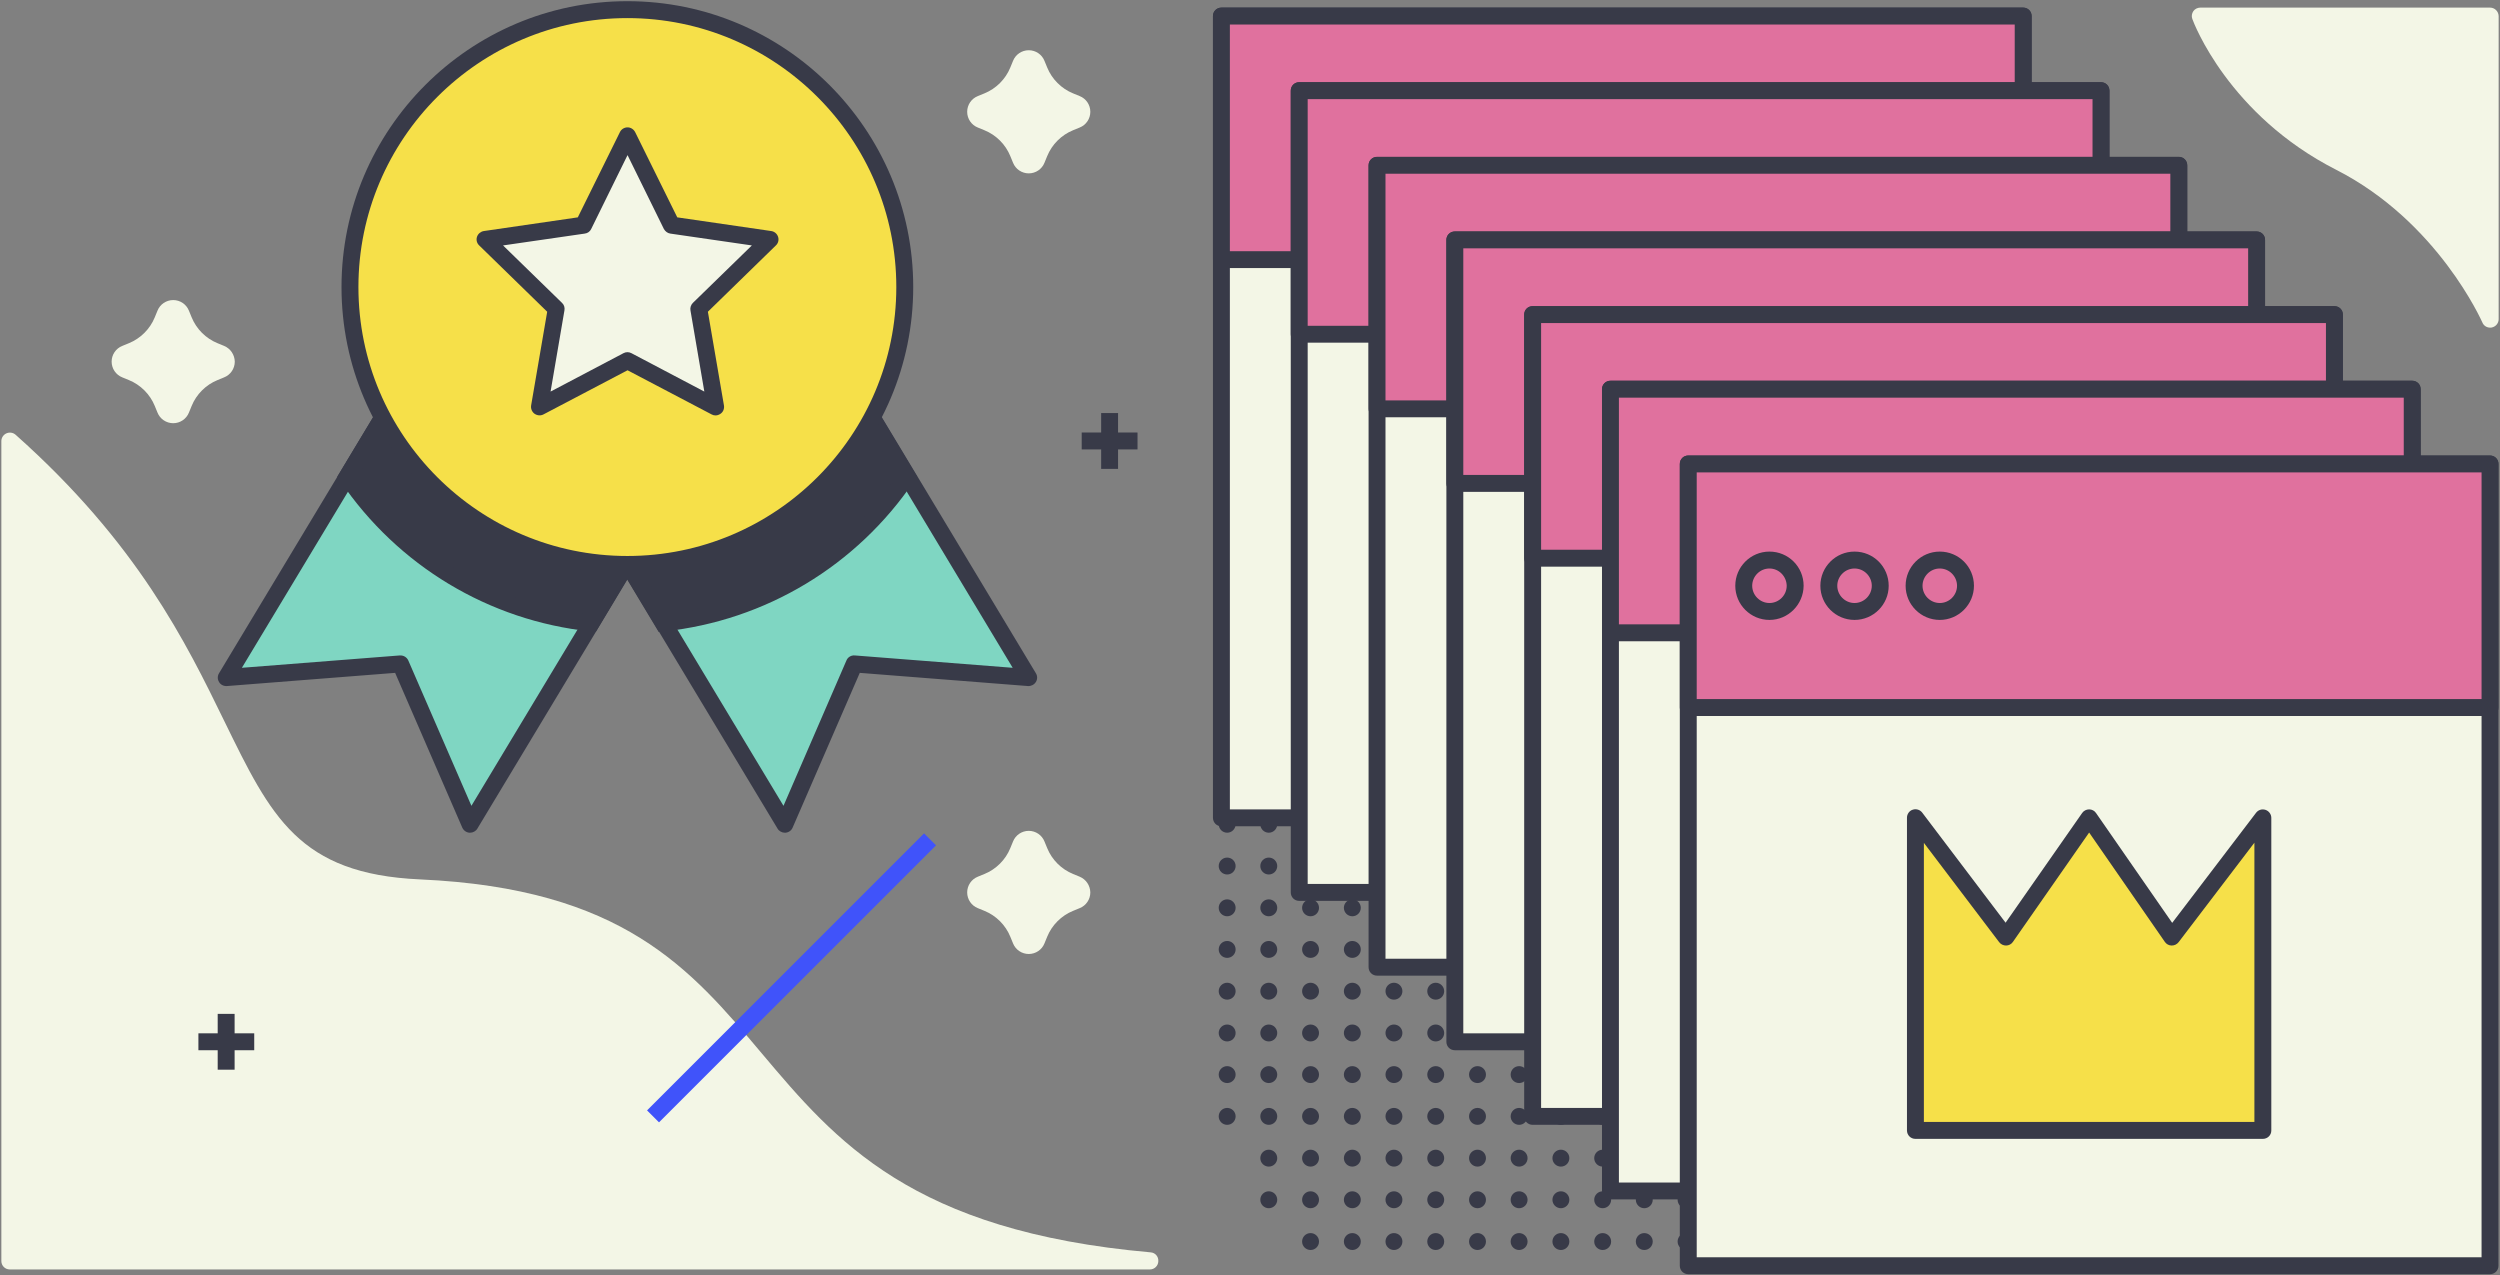 <?xml version="1.0" encoding="UTF-8"?>
<svg width="1478px" height="754px" viewBox="0 0 1478 754" version="1.1" xmlns="http://www.w3.org/2000/svg" xmlns:xlink="http://www.w3.org/1999/xlink">
    <rect x="0" y="0" width="1478" height="754" fill="#808080" stroke="none"/>
    <!-- Generator: Sketch 59.1 (86144) - https://sketch.com -->
    <title>upgrade-5</title>
    <desc>Created with Sketch.</desc>
    <g id="Page-1" stroke="none" stroke-width="1" fill="none" fill-rule="evenodd">
        <g id="upgrade-5" transform="translate(-221, -163)">
            <g id="Group" transform="translate(221, 163)">
                <path d="M1472.1,4.5 L1300.8,4.5 C1299.2,4.5 1297.6,5.3 1296.7,6.6 C1295.8,7.9 1295.5,9.7 1296.1,11.2 C1296.9,13.5 1317.5,68 1381.2,100.4 C1441.4,131.1 1467.3,190.1 1467.6,190.7 C1468.4,192.6 1470.2,193.7 1472.2,193.7 C1472.5,193.7 1472.9,193.7 1473.2,193.6 C1475.5,193.1 1477.2,191.1 1477.2,188.7 L1477.2,9.5 C1477.1,6.7 1474.9,4.5 1472.1,4.5 Z" id="Path" fill="#F3F6E6" fill-rule="nonzero"></path>
                <g transform="translate(720, 482)" fill="#383A48" fill-rule="nonzero" id="Oval">
                    <circle cx="350.8" cy="5.3" r="5"></circle>
                    <circle cx="350.8" cy="30" r="5"></circle>
                    <circle cx="350.8" cy="54.7" r="5"></circle>
                    <circle cx="350.8" cy="79.3" r="5"></circle>
                    <circle cx="350.8" cy="104" r="5"></circle>
                    <circle cx="350.8" cy="128.7" r="5"></circle>
                    <circle cx="350.8" cy="153.3" r="5"></circle>
                    <circle cx="350.8" cy="178" r="5"></circle>
                    <circle cx="350.8" cy="202.7" r="5"></circle>
                    <circle cx="350.8" cy="227.3" r="5"></circle>
                    <circle cx="350.8" cy="252" r="5"></circle>
                    <circle cx="326.1" cy="5.3" r="5"></circle>
                    <circle cx="326.1" cy="30" r="5"></circle>
                    <circle cx="326.1" cy="54.7" r="5"></circle>
                    <circle cx="326.1" cy="79.3" r="5"></circle>
                    <circle cx="326.1" cy="104" r="5"></circle>
                    <circle cx="326.1" cy="128.7" r="5"></circle>
                    <circle cx="326.1" cy="153.3" r="5"></circle>
                    <circle cx="326.1" cy="178" r="5"></circle>
                    <circle cx="326.1" cy="202.7" r="5"></circle>
                    <circle cx="326.1" cy="227.3" r="5"></circle>
                    <circle cx="326.1" cy="252" r="5"></circle>
                    <circle cx="301.5" cy="5.3" r="5"></circle>
                    <circle cx="301.5" cy="30" r="5"></circle>
                    <circle cx="301.5" cy="54.7" r="5"></circle>
                    <circle cx="301.5" cy="79.3" r="5"></circle>
                    <circle cx="301.5" cy="104" r="5"></circle>
                    <circle cx="301.5" cy="128.7" r="5"></circle>
                    <circle cx="301.5" cy="153.3" r="5"></circle>
                    <circle cx="301.5" cy="178" r="5"></circle>
                    <circle cx="301.5" cy="202.7" r="5"></circle>
                    <circle cx="301.5" cy="227.3" r="5"></circle>
                    <circle cx="301.5" cy="252" r="5"></circle>
                    <circle cx="276.8" cy="5.3" r="5"></circle>
                    <circle cx="276.8" cy="30" r="5"></circle>
                    <circle cx="276.8" cy="54.7" r="5"></circle>
                    <circle cx="276.8" cy="79.3" r="5"></circle>
                    <circle cx="276.8" cy="104" r="5"></circle>
                    <circle cx="276.8" cy="128.7" r="5"></circle>
                    <circle cx="276.8" cy="153.3" r="5"></circle>
                    <circle cx="276.8" cy="178" r="5"></circle>
                    <circle cx="276.8" cy="202.7" r="5"></circle>
                    <circle cx="276.8" cy="227.3" r="5"></circle>
                    <circle cx="276.8" cy="252" r="5"></circle>
                    <circle cx="252.1" cy="5.3" r="5"></circle>
                    <circle cx="252.1" cy="30" r="5"></circle>
                    <circle cx="252.1" cy="54.7" r="5"></circle>
                    <circle cx="252.1" cy="79.3" r="5"></circle>
                    <circle cx="252.1" cy="104" r="5"></circle>
                    <circle cx="252.1" cy="128.7" r="5"></circle>
                    <circle cx="252.1" cy="153.3" r="5"></circle>
                    <circle cx="252.1" cy="178" r="5"></circle>
                    <circle cx="252.1" cy="202.7" r="5"></circle>
                    <circle cx="252.1" cy="227.3" r="5"></circle>
                    <circle cx="252.1" cy="252" r="5"></circle>
                    <circle cx="227.5" cy="5.3" r="5"></circle>
                    <circle cx="227.5" cy="30" r="5"></circle>
                    <circle cx="227.5" cy="54.7" r="5"></circle>
                    <circle cx="227.5" cy="79.3" r="5"></circle>
                    <circle cx="227.5" cy="104" r="5"></circle>
                    <circle cx="227.5" cy="128.7" r="5"></circle>
                    <circle cx="227.5" cy="153.3" r="5"></circle>
                    <circle cx="227.5" cy="178" r="5"></circle>
                    <circle cx="227.5" cy="202.7" r="5"></circle>
                    <circle cx="227.5" cy="227.3" r="5"></circle>
                    <circle cx="227.5" cy="252" r="5"></circle>
                    <circle cx="202.8" cy="5.3" r="5"></circle>
                    <circle cx="202.8" cy="30" r="5"></circle>
                    <circle cx="202.8" cy="54.7" r="5"></circle>
                    <circle cx="202.8" cy="79.3" r="5"></circle>
                    <circle cx="202.8" cy="104" r="5"></circle>
                    <circle cx="202.8" cy="128.7" r="5"></circle>
                    <circle cx="202.8" cy="153.3" r="5"></circle>
                    <circle cx="202.8" cy="178" r="5"></circle>
                    <circle cx="202.8" cy="202.7" r="5"></circle>
                    <circle cx="202.8" cy="227.3" r="5"></circle>
                    <circle cx="202.8" cy="252" r="5"></circle>
                    <circle cx="178.1" cy="5.3" r="5"></circle>
                    <circle cx="178.1" cy="30" r="5"></circle>
                    <circle cx="178.1" cy="54.7" r="5"></circle>
                    <circle cx="178.1" cy="79.3" r="5"></circle>
                    <circle cx="178.1" cy="104" r="5"></circle>
                    <circle cx="178.1" cy="128.7" r="5"></circle>
                    <circle cx="178.1" cy="153.3" r="5"></circle>
                    <circle cx="178.1" cy="178" r="5"></circle>
                    <circle cx="178.1" cy="202.7" r="5"></circle>
                    <circle cx="178.1" cy="227.3" r="5"></circle>
                    <circle cx="178.1" cy="252" r="5"></circle>
                    <circle cx="153.5" cy="5.3" r="5"></circle>
                    <circle cx="153.5" cy="30" r="5"></circle>
                    <circle cx="153.5" cy="54.7" r="5"></circle>
                    <circle cx="153.5" cy="79.3" r="5"></circle>
                    <circle cx="153.5" cy="104" r="5"></circle>
                    <circle cx="153.5" cy="128.7" r="5"></circle>
                    <circle cx="153.5" cy="153.3" r="5"></circle>
                    <circle cx="153.5" cy="178" r="5"></circle>
                    <circle cx="153.5" cy="202.7" r="5"></circle>
                    <circle cx="153.5" cy="227.3" r="5"></circle>
                    <circle cx="153.5" cy="252" r="5"></circle>
                    <circle cx="128.8" cy="5.3" r="5"></circle>
                    <circle cx="128.8" cy="30" r="5"></circle>
                    <circle cx="128.8" cy="54.7" r="5"></circle>
                    <circle cx="128.8" cy="79.3" r="5"></circle>
                    <circle cx="128.8" cy="104" r="5"></circle>
                    <circle cx="128.8" cy="128.7" r="5"></circle>
                    <circle cx="128.8" cy="153.3" r="5"></circle>
                    <circle cx="128.8" cy="178" r="5"></circle>
                    <circle cx="128.8" cy="202.7" r="5"></circle>
                    <circle cx="128.8" cy="227.3" r="5"></circle>
                    <circle cx="128.8" cy="252" r="5"></circle>
                    <circle cx="104.1" cy="5.3" r="5"></circle>
                    <circle cx="104.1" cy="30" r="5"></circle>
                    <circle cx="104.1" cy="54.7" r="5"></circle>
                    <circle cx="104.1" cy="79.3" r="5"></circle>
                    <circle cx="104.1" cy="104" r="5"></circle>
                    <circle cx="104.1" cy="128.7" r="5"></circle>
                    <circle cx="104.1" cy="153.3" r="5"></circle>
                    <circle cx="104.1" cy="178" r="5"></circle>
                    <circle cx="104.1" cy="202.7" r="5"></circle>
                    <circle cx="104.1" cy="227.3" r="5"></circle>
                    <circle cx="104.1" cy="252" r="5"></circle>
                    <circle cx="79.5" cy="5.3" r="5"></circle>
                    <circle cx="79.5" cy="30" r="5"></circle>
                    <circle cx="79.5" cy="54.7" r="5"></circle>
                    <circle cx="79.5" cy="79.3" r="5"></circle>
                    <circle cx="79.5" cy="104" r="5"></circle>
                    <circle cx="79.5" cy="128.7" r="5"></circle>
                    <circle cx="79.5" cy="153.3" r="5"></circle>
                    <circle cx="79.5" cy="178" r="5"></circle>
                    <circle cx="79.5" cy="202.7" r="5"></circle>
                    <circle cx="79.5" cy="227.3" r="5"></circle>
                    <circle cx="79.5" cy="252" r="5"></circle>
                    <circle cx="54.8" cy="5.3" r="5"></circle>
                    <circle cx="54.8" cy="30" r="5"></circle>
                    <circle cx="54.8" cy="54.7" r="5"></circle>
                    <circle cx="54.8" cy="79.3" r="5"></circle>
                    <circle cx="54.8" cy="104" r="5"></circle>
                    <circle cx="54.8" cy="128.7" r="5"></circle>
                    <circle cx="54.8" cy="153.3" r="5"></circle>
                    <circle cx="54.8" cy="178" r="5"></circle>
                    <circle cx="54.8" cy="202.7" r="5"></circle>
                    <circle cx="54.8" cy="227.3" r="5"></circle>
                    <circle cx="54.8" cy="252" r="5"></circle>
                    <circle cx="30.1" cy="5.3" r="5"></circle>
                    <circle cx="30.1" cy="30" r="5"></circle>
                    <circle cx="30.1" cy="54.7" r="5"></circle>
                    <circle cx="30.1" cy="79.3" r="5"></circle>
                    <circle cx="30.1" cy="104" r="5"></circle>
                    <circle cx="30.1" cy="128.7" r="5"></circle>
                    <circle cx="30.1" cy="153.3" r="5"></circle>
                    <circle cx="30.1" cy="178" r="5"></circle>
                    <circle cx="30.1" cy="202.7" r="5"></circle>
                    <circle cx="30.1" cy="227.3" r="5"></circle>
                    <circle cx="5.5" cy="5.3" r="5"></circle>
                    <circle cx="5.5" cy="30" r="5"></circle>
                    <circle cx="5.5" cy="54.7" r="5"></circle>
                    <circle cx="5.5" cy="79.3" r="5"></circle>
                    <circle cx="5.5" cy="104" r="5"></circle>
                    <circle cx="5.5" cy="128.7" r="5"></circle>
                    <circle cx="5.5" cy="153.3" r="5"></circle>
                    <circle cx="5.5" cy="178" r="5"></circle>
                </g>
                <path d="M680.3,740.4 C538.9,727.9 493.9,674.4 450.4,622.8 C408.2,572.7 368.4,525.3 248.3,519.9 C176.7,516.7 160.2,482.8 132.8,426.7 C109.9,379.7 81.3,321.2 9.2,257 C7.7,255.7 5.6,255.4 3.8,256.2 C2,257 0.8,258.8 0.8,260.8 L0.8,745.5 C0.8,748.3 3,750.5 5.8,750.5 L679.8,750.5 C682.5,750.5 684.7,748.4 684.8,745.7 C685,742.9 683,740.6 680.3,740.4 Z" id="Path" fill="#F3F6E6" fill-rule="nonzero"></path>
                <g transform="translate(117, 599)">
                    <rect id="Rectangle" fill="#383A48" fill-rule="nonzero" x="11.7" y="0.4" width="10" height="33"></rect>
                    <g transform="translate(0, 11)">
                        <line x1="0.3" y1="5.9" x2="33.2" y2="5.9" id="Path"></line>
                        <rect id="Rectangle" fill="#383A48" fill-rule="nonzero" x="0.3" y="0.9" width="33" height="10"></rect>
                    </g>
                </g>
                <g transform="translate(639, 244)">
                    <rect id="Rectangle" fill="#383A48" fill-rule="nonzero" x="12" y="0.2" width="10" height="33"></rect>
                    <g transform="translate(0, 11)">
                        <line x1="0.5" y1="5.7" x2="33.5" y2="5.7" id="Path"></line>
                        <rect id="Rectangle" fill="#383A48" fill-rule="nonzero" x="0.5" y="0.7" width="33" height="10"></rect>
                    </g>
                </g>
                <g transform="translate(128, 0)" fill-rule="nonzero">
                    <g transform="translate(0, 190)">
                        <polygon id="Path" fill="#7FD6C2" points="273.1 92.5 242.9 142.8 221.5 178.3 149.9 297.3 108.8 202.5 5.7 210.6 77.4 91.5 129 5.8 242.9 74.3"></polygon>
                        <path d="M149.9,302.3 C149.8,302.3 149.7,302.3 149.6,302.3 C147.7,302.2 146.1,301 145.3,299.3 L105.6,207.8 L6.1,215.6 C4.2,215.7 2.4,214.8 1.5,213.2 C0.5,211.6 0.5,209.6 1.5,208 L124.8,3.2 C125.5,2.1 126.6,1.2 127.9,0.9 C129.2,0.6 130.5,0.8 131.7,1.5 L275.8,88.3 C278.2,89.7 278.9,92.8 277.5,95.2 L154.2,299.9 C153.3,301.4 151.6,302.3 149.9,302.3 Z M108.8,197.5 C110.8,197.5 112.6,198.7 113.4,200.5 L150.7,286.4 L266.4,94.2 L130.8,12.6 L15,204.8 L108.3,197.5 C108.5,197.5 108.6,197.5 108.8,197.5 Z" id="Shape" fill="#383A48"></path>
                    </g>
                    <g transform="translate(207, 190)">
                        <polygon id="Path" fill="#7FD6C2" points="273.1 210.6 170.1 202.5 129 297.3 57.3 178.3 35.9 142.8 5.7 92.5 35.9 74.3 149.8 5.8 201.4 91.5"></polygon>
                        <path d="M129,302.3 C127.3,302.3 125.6,301.4 124.7,299.9 L1.4,95.1 C-8.65973959e-15,92.7 0.7,89.7 3.1,88.2 L147.2,1.4 C148.3,0.7 149.7,0.5 151,0.8 C152.3,1.1 153.4,1.9 154.1,3.1 L277.4,208 C278.4,209.6 278.4,211.6 277.4,213.2 C276.4,214.8 274.6,215.7 272.8,215.6 L173.3,207.8 L133.6,299.3 C132.9,301 131.2,302.2 129.3,302.3 C129.2,302.3 129.1,302.3 129,302.3 Z M12.5,94.2 L128.2,286.4 L165.4,200.5 C166.2,198.5 168.2,197.3 170.4,197.5 L263.7,204.8 L148.1,12.6 L12.5,94.2 Z" id="Shape" fill="#383A48"></path>
                    </g>
                    <g transform="translate(71, 189)" fill="#383A48">
                        <path d="M337.4,92.5 C305.3,140 253.2,172.9 193.3,179.3 L171.9,143.8 L150.5,179.3 C90.5,172.9 38.5,140 6.4,92.5 L58,6.8 L171.9,75.4 L285.8,6.8 L337.4,92.5 Z" id="Path"></path>
                        <path d="M153.2,184.6 L150,184.3 C90,177.9 36.2,145.5 2.2,95.4 L0.4,92.8 L56.2,0 L171.8,69.6 L287.4,0 L343.2,92.8 L341.4,95.4 C307.5,145.5 253.6,177.9 193.6,184.3 L190.4,184.6 L171.7,153.5 L153.2,184.6 Z M171.9,134.1 L195.9,174 C250.6,167.3 299.7,137.7 331.5,92.4 L284.1,13.7 L171.9,81.2 L59.7,13.7 L12.3,92.4 C44.1,137.7 93.2,167.3 147.9,174 L171.9,134.1 Z" id="Shape"></path>
                    </g>
                    <g transform="translate(73, 0)">
                        <circle id="Oval" fill="#F6E049" cx="169.9" cy="169.7" r="164"></circle>
                        <path d="M169.9,338.7 C76.7,338.7 0.9,262.9 0.9,169.7 C0.9,76.5 76.7,0.7 169.9,0.7 C263.1,0.7 338.9,76.5 338.9,169.7 C338.9,262.9 263.1,338.7 169.9,338.7 Z M169.9,10.7 C82.2,10.7 10.9,82 10.9,169.7 C10.9,257.4 82.2,328.7 169.9,328.7 C257.6,328.7 328.9,257.4 328.9,169.7 C328.9,82 257.6,10.7 169.9,10.7 Z" id="Shape" fill="#383A48"></path>
                    </g>
                    <g transform="translate(153, 75)">
                        <polygon id="Path" fill="#F3F6E6" points="89.9 5.4 115.9 58.2 174.2 66.6 132 107.7 142 165.6 89.9 138.3 37.9 165.6 47.8 107.7 5.7 66.6 63.9 58.2"></polygon>
                        <path d="M142,170.6 C141.2,170.6 140.4,170.4 139.7,170 L90,143.9 L40.3,170 C38.6,170.9 36.6,170.7 35,169.6 C33.5,168.5 32.7,166.6 33,164.7 L42.5,109.3 L2.3,70.1 C0.9,68.8 0.4,66.8 1,65 C1.6,63.2 3.2,61.9 5,61.6 L60.6,53.5 L85.5,3.1 C86.3,1.4 88.1,0.3 90,0.3 C91.9,0.3 93.6,1.4 94.5,3.1 L119.4,53.5 L175,61.6 C176.9,61.9 178.4,63.2 179,65 C179.6,66.8 179.1,68.8 177.7,70.1 L137.5,109.3 L147,164.7 C147.3,166.6 146.6,168.5 145,169.6 C144,170.3 143,170.6 142,170.6 Z M16.4,70.1 L51.3,104.1 C52.5,105.2 53,106.9 52.7,108.5 L44.5,156.5 L87.6,133.8 C89.1,133 90.8,133 92.3,133.8 L135.4,156.5 L127.2,108.5 C126.9,106.9 127.5,105.2 128.6,104.1 L163.5,70.1 L115.3,63.1 C113.7,62.9 112.3,61.8 111.5,60.4 L90,16.7 L68.5,60.4 C67.8,61.9 66.4,62.9 64.7,63.1 L16.4,70.1 Z" id="Shape" fill="#383A48"></path>
                    </g>
                </g>
                <g transform="translate(717, 4)" fill-rule="nonzero">
                    <g>
                        <rect id="Rectangle" fill="#F3F6E6" x="5.1" y="5.5" width="474" height="474"></rect>
                        <path d="M479.1,484.5 L5.1,484.5 C2.3,484.5 0.1,482.3 0.1,479.5 L0.1,5.5 C0.1,2.7 2.3,0.5 5.1,0.5 L479.1,0.5 C481.9,0.5 484.1,2.7 484.1,5.5 L484.1,479.5 C484.1,482.3 481.9,484.5 479.1,484.5 Z M10.1,474.5 L474.1,474.5 L474.1,10.5 L10.1,10.5 L10.1,474.5 L10.1,474.5 Z" id="Shape" fill="#383A48"></path>
                    </g>
                    <g>
                        <rect id="Rectangle" fill="#E0719E" x="5.1" y="5.5" width="474" height="144"></rect>
                        <path d="M479.1,154.5 L5.1,154.5 C2.3,154.5 0.1,152.3 0.1,149.5 L0.1,5.5 C0.1,2.7 2.3,0.5 5.1,0.5 L479.1,0.5 C481.9,0.5 484.1,2.7 484.1,5.5 L484.1,149.5 C484.1,152.2 481.9,154.5 479.1,154.5 Z M10.1,144.5 L474.1,144.5 L474.1,10.5 L10.1,10.5 L10.1,144.5 L10.1,144.5 Z" id="Shape" fill="#383A48"></path>
                    </g>
                </g>
                <g transform="translate(763, 48)" fill-rule="nonzero">
                    <g>
                        <rect id="Rectangle" fill="#F3F6E6" x="5.1" y="5.6" width="474" height="474"></rect>
                        <path d="M479.1,484.6 L5.1,484.6 C2.3,484.6 0.1,482.4 0.1,479.6 L0.1,5.6 C0.1,2.8 2.3,0.6 5.1,0.6 L479.1,0.6 C481.9,0.6 484.1,2.8 484.1,5.6 L484.1,479.6 C484.1,482.4 481.9,484.6 479.1,484.6 Z M10.1,474.6 L474.1,474.6 L474.1,10.6 L10.1,10.6 L10.1,474.6 L10.1,474.6 Z" id="Shape" fill="#383A48"></path>
                    </g>
                    <g>
                        <rect id="Rectangle" fill="#E0719E" x="5.1" y="5.6" width="474" height="144"></rect>
                        <path d="M479.1,154.6 L5.1,154.6 C2.3,154.6 0.1,152.4 0.1,149.6 L0.1,5.6 C0.1,2.8 2.3,0.6 5.1,0.6 L479.1,0.6 C481.9,0.6 484.1,2.8 484.1,5.6 L484.1,149.6 C484.1,152.4 481.9,154.6 479.1,154.6 Z M10.1,144.6 L474.1,144.6 L474.1,10.6 L10.1,10.6 L10.1,144.6 L10.1,144.6 Z" id="Shape" fill="#383A48"></path>
                    </g>
                </g>
                <g transform="translate(809, 92)" fill-rule="nonzero">
                    <g>
                        <rect id="Rectangle" fill="#F3F6E6" x="5.1" y="5.7" width="474" height="474"></rect>
                        <path d="M479.1,484.8 L5.1,484.8 C2.3,484.8 0.1,482.6 0.1,479.8 L0.1,5.8 C0.1,3 2.3,0.8 5.1,0.8 L479.1,0.8 C481.9,0.8 484.1,3 484.1,5.8 L484.1,479.8 C484.1,482.5 481.9,484.8 479.1,484.8 Z M10.1,474.8 L474.1,474.8 L474.1,10.8 L10.1,10.8 L10.1,474.8 Z" id="Shape" fill="#383A48"></path>
                    </g>
                    <g>
                        <rect id="Rectangle" fill="#E0719E" x="5.1" y="5.7" width="474" height="144"></rect>
                        <path d="M479.1,154.7 L5.1,154.7 C2.3,154.7 0.1,152.5 0.1,149.7 L0.1,5.7 C0.1,2.9 2.3,0.7 5.1,0.7 L479.1,0.7 C481.9,0.7 484.1,2.9 484.1,5.7 L484.1,149.7 C484.1,152.5 481.9,154.7 479.1,154.7 Z M10.1,144.7 L474.1,144.7 L474.1,10.7 L10.1,10.7 L10.1,144.7 Z" id="Shape" fill="#383A48"></path>
                    </g>
                </g>
                <g transform="translate(855, 136)" fill-rule="nonzero">
                    <g>
                        <rect id="Rectangle" fill="#F3F6E6" x="5.1" y="5.8" width="474" height="474"></rect>
                        <path d="M479.1,484.9 L5.1,484.9 C2.3,484.9 0.1,482.7 0.1,479.9 L0.1,5.9 C0.1,3.1 2.3,0.9 5.1,0.9 L479.1,0.9 C481.9,0.9 484.1,3.1 484.1,5.9 L484.1,479.9 C484.1,482.6 481.9,484.9 479.1,484.9 Z M10.1,474.9 L474.1,474.9 L474.1,10.9 L10.1,10.9 L10.1,474.9 Z" id="Shape" fill="#383A48"></path>
                    </g>
                    <g>
                        <rect id="Rectangle" fill="#E0719E" x="5.1" y="5.8" width="474" height="144"></rect>
                        <path d="M479.1,154.8 L5.1,154.8 C2.3,154.8 0.1,152.6 0.1,149.8 L0.1,5.8 C0.1,3 2.3,0.8 5.1,0.8 L479.1,0.8 C481.9,0.8 484.1,3 484.1,5.8 L484.1,149.8 C484.1,152.6 481.9,154.8 479.1,154.8 Z M10.1,144.8 L474.1,144.8 L474.1,10.8 L10.1,10.8 L10.1,144.8 Z" id="Shape" fill="#383A48"></path>
                    </g>
                </g>
                <g transform="translate(901, 181)" fill-rule="nonzero">
                    <g>
                        <rect id="Rectangle" fill="#F3F6E6" x="5.1" y="4.9" width="474" height="474"></rect>
                        <path d="M479.1,484 L5.1,484 C2.3,484 0.1,481.8 0.1,479 L0.1,5 C0.1,2.2 2.3,0 5.1,0 L479.1,0 C481.9,0 484.1,2.2 484.1,5 L484.1,479 C484.1,481.8 481.9,484 479.1,484 Z M10.1,474 L474.1,474 L474.1,10 L10.1,10 L10.1,474 Z" id="Shape" fill="#383A48"></path>
                    </g>
                    <g>
                        <rect id="Rectangle" fill="#E0719E" x="5.1" y="4.9" width="474" height="144"></rect>
                        <path d="M479.1,154 L5.1,154 C2.3,154 0.1,151.8 0.1,149 L0.1,5 C0.1,2.2 2.3,0 5.1,0 L479.1,0 C481.9,0 484.1,2.2 484.1,5 L484.1,149 C484.1,151.7 481.9,154 479.1,154 Z M10.1,144 L474.1,144 L474.1,10 L10.1,10 L10.1,144 Z" id="Shape" fill="#383A48"></path>
                    </g>
                </g>
                <g transform="translate(947, 225)" fill-rule="nonzero">
                    <g>
                        <rect id="Rectangle" fill="#F3F6E6" x="5.1" y="5.1" width="474" height="474"></rect>
                        <path d="M479.1,484.1 L5.1,484.1 C2.3,484.1 0.1,481.9 0.1,479.1 L0.1,5.1 C0.1,2.3 2.3,0.1 5.1,0.1 L479.1,0.1 C481.9,0.1 484.1,2.3 484.1,5.1 L484.1,479.1 C484.1,481.9 481.9,484.1 479.1,484.1 Z M10.1,474.1 L474.1,474.1 L474.1,10.1 L10.1,10.1 L10.1,474.1 Z" id="Shape" fill="#383A48"></path>
                    </g>
                    <g>
                        <rect id="Rectangle" fill="#E0719E" x="5.1" y="5.1" width="474" height="144"></rect>
                        <path d="M479.1,154.1 L5.1,154.1 C2.3,154.1 0.1,151.9 0.1,149.1 L0.1,5.1 C0.1,2.3 2.3,0.1 5.1,0.1 L479.1,0.1 C481.9,0.1 484.1,2.3 484.1,5.1 L484.1,149.1 C484.1,151.8 481.9,154.1 479.1,154.1 Z M10.1,144.1 L474.1,144.1 L474.1,10.1 L10.1,10.1 L10.1,144.1 Z" id="Shape" fill="#383A48"></path>
                    </g>
                </g>
                <g transform="translate(66, 29)" fill="#F3F6E6" fill-rule="nonzero" id="Path">
                    <path d="M512.1,46.4 L516,48 C522.9,50.8 528.5,56.4 531.3,63.3 L532.9,67.2 C534.4,71 538.1,73.5 542.2,73.5 C546.3,73.5 550,71 551.5,67.2 L553.1,63.3 C555.9,56.4 561.5,50.8 568.4,48 L572.3,46.4 C576.1,44.9 578.6,41.2 578.6,37.1 C578.6,33 576.1,29.3 572.3,27.8 L568.4,26.2 C561.5,23.4 555.9,17.8 553.1,10.9 L551.5,7 L551.5,7 C550,3.2 546.3,0.7 542.2,0.7 C538.1,0.7 534.4,3.2 532.9,7 L531.3,10.9 C528.5,17.8 522.9,23.4 516,26.2 L512.1,27.8 C508.3,29.3 505.8,33 505.8,37.1 C505.8,41.2 508.3,44.9 512.1,46.4 Z"></path>
                    <path d="M572.3,489.3 L568.4,487.7 C561.5,484.9 555.9,479.3 553.1,472.4 L551.5,468.5 L551.5,468.5 C550,464.7 546.3,462.2 542.2,462.2 C538.1,462.2 534.4,464.7 532.9,468.5 L531.3,472.4 C528.5,479.3 522.9,484.9 516,487.7 L512.1,489.3 C508.3,490.8 505.8,494.5 505.8,498.6 C505.8,502.7 508.3,506.4 512.1,507.9 L516,509.5 C522.9,512.3 528.5,517.9 531.3,524.8 L532.9,528.7 C534.4,532.5 538.1,535 542.2,535 C546.3,535 550,532.5 551.5,528.7 L553.1,524.8 C555.9,517.9 561.5,512.3 568.4,509.5 L572.3,507.9 C576.1,506.4 578.6,502.7 578.6,498.6 C578.5,494.5 576.1,490.9 572.3,489.3 Z"></path>
                    <path d="M66.5,175.5 L62.6,173.9 C55.7,171.1 50.1,165.5 47.3,158.6 L45.7,154.7 C44.2,150.9 40.5,148.4 36.4,148.4 C32.3,148.4 28.6,150.9 27.1,154.7 L25.5,158.6 C22.7,165.5 17.1,171.1 10.2,173.9 L6.3,175.5 C2.5,177 -5.68434189e-14,180.7 -5.68434189e-14,184.8 C-5.68434189e-14,188.9 2.5,192.6 6.3,194.1 L10.2,195.7 C17.1,198.5 22.7,204.1 25.5,211 L27.1,214.9 C28.6,218.7 32.3,221.2 36.4,221.2 C40.5,221.2 44.2,218.7 45.7,214.9 L47.3,211 C50.1,204.1 55.7,198.5 62.6,195.7 L66.5,194.1 C70.3,192.6 72.8,188.9 72.8,184.8 C72.7,180.7 70.3,177.1 66.5,175.5 Z"></path>
                </g>
                <g transform="translate(993, 269)" fill-rule="nonzero">
                    <g>
                        <g>
                            <rect id="Rectangle" fill="#F3F6E6" x="5.1" y="5.3" width="474" height="474"></rect>
                            <path d="M479.1,484.3 L5.1,484.3 C2.3,484.3 0.1,482.1 0.1,479.3 L0.1,5.3 C0.1,2.5 2.3,0.3 5.1,0.3 L479.1,0.3 C481.9,0.3 484.1,2.5 484.1,5.3 L484.1,479.3 C484.1,482.1 481.9,484.3 479.1,484.3 Z M10.1,474.3 L474.1,474.3 L474.1,10.3 L10.1,10.3 L10.1,474.3 Z" id="Shape" fill="#383A48"></path>
                        </g>
                        <g>
                            <rect id="Rectangle" fill="#E0719E" x="5.1" y="5.3" width="474" height="144"></rect>
                            <path d="M479.1,154.3 L5.1,154.3 C2.3,154.3 0.1,152.1 0.1,149.3 L0.1,5.3 C0.1,2.5 2.3,0.3 5.1,0.3 L479.1,0.3 C481.9,0.3 484.1,2.5 484.1,5.3 L484.1,149.3 C484.1,152.1 481.9,154.3 479.1,154.3 Z M10.1,144.3 L474.1,144.3 L474.1,10.3 L10.1,10.3 L10.1,144.3 Z" id="Shape" fill="#383A48"></path>
                        </g>
                        <g transform="translate(32, 57)">
                            <circle id="Oval" fill="#E0719E" cx="21.1" cy="20.3" r="15.2"></circle>
                            <path d="M21.1,40.5 C10,40.5 0.9,31.5 0.9,20.3 C0.9,9.2 9.9,0.1 21.1,0.1 C32.3,0.1 41.3,9.1 41.3,20.3 C41.2,31.4 32.2,40.5 21.1,40.5 Z M21.1,10.1 C15.5,10.1 10.9,14.7 10.9,20.3 C10.9,25.9 15.5,30.5 21.1,30.5 C26.7,30.5 31.3,25.9 31.3,20.3 C31.2,14.7 26.7,10.1 21.1,10.1 Z" id="Shape" fill="#383A48"></path>
                        </g>
                        <g transform="translate(83, 57)">
                            <circle id="Oval" fill="#E0719E" cx="20.4" cy="20.3" r="15.2"></circle>
                            <path d="M20.4,40.5 C9.3,40.5 0.2,31.5 0.2,20.3 C0.2,9.2 9.2,0.1 20.4,0.1 C31.6,0.1 40.6,9.1 40.6,20.3 C40.6,31.4 31.6,40.5 20.4,40.5 Z M20.4,10.1 C14.8,10.1 10.2,14.7 10.2,20.3 C10.2,25.9 14.8,30.5 20.4,30.5 C26,30.5 30.6,25.9 30.6,20.3 C30.6,14.7 26,10.1 20.4,10.1 Z" id="Shape" fill="#383A48"></path>
                        </g>
                        <g transform="translate(133, 57)">
                            <circle id="Oval" fill="#E0719E" cx="20.8" cy="20.3" r="15.2"></circle>
                            <path d="M20.8,40.5 C9.7,40.5 0.6,31.5 0.6,20.3 C0.6,9.2 9.6,0.1 20.8,0.1 C32,0.1 41,9.1 41,20.3 C41,31.4 31.9,40.5 20.8,40.5 Z M20.8,10.1 C15.2,10.1 10.6,14.7 10.6,20.3 C10.6,25.9 15.2,30.5 20.8,30.5 C26.4,30.5 31,25.9 31,20.3 C31,14.7 26.4,10.1 20.8,10.1 Z" id="Shape" fill="#383A48"></path>
                        </g>
                    </g>
                    <g transform="translate(134, 209)">
                        <polygon id="Path" fill="#F6E049" points="210.8 190.3 5.4 190.3 5.4 5.4 58.8 76 108.1 5.4 157 76 210.8 5.4"></polygon>
                        <path d="M210.8,195.3 L5.4,195.3 C2.6,195.3 0.4,193.1 0.4,190.3 L0.4,5.4 C0.4,3.3 1.8,1.3 3.8,0.7 C5.8,-1.12077014e-13 8.1,0.7 9.4,2.4 L58.7,67.5 L104,2.6 C104.9,1.3 106.5,0.5 108.1,0.5 L108.1,0.5 C109.7,0.5 111.3,1.3 112.2,2.7 L157.2,67.6 L206.8,2.5 C208.1,0.8 210.3,0.1 212.4,0.8 C214.4,1.5 215.8,3.4 215.8,5.5 L215.8,190.4 C215.8,193.1 213.6,195.3 210.8,195.3 Z M10.4,185.3 L205.8,185.3 L205.8,20.2 L161,79 C160,80.3 158.5,81 156.9,81 C155.3,81 153.8,80.2 152.9,78.9 L108.1,14.2 L63,78.9 C62.1,80.2 60.6,81 59,81 C57.4,81 55.9,80.3 54.9,79 L10.4,20.3 L10.4,185.3 L10.4,185.3 Z" id="Shape" fill="#383A48"></path>
                    </g>
                </g>
                <rect id="Rectangle" fill="#4053FA" fill-rule="nonzero" transform="translate(467.956, 578.117) rotate(-45) translate(-467.956, -578.117) " x="352.158" y="573.117" width="231.598" height="10"></rect>
            </g>
        </g>
    </g>
</svg>